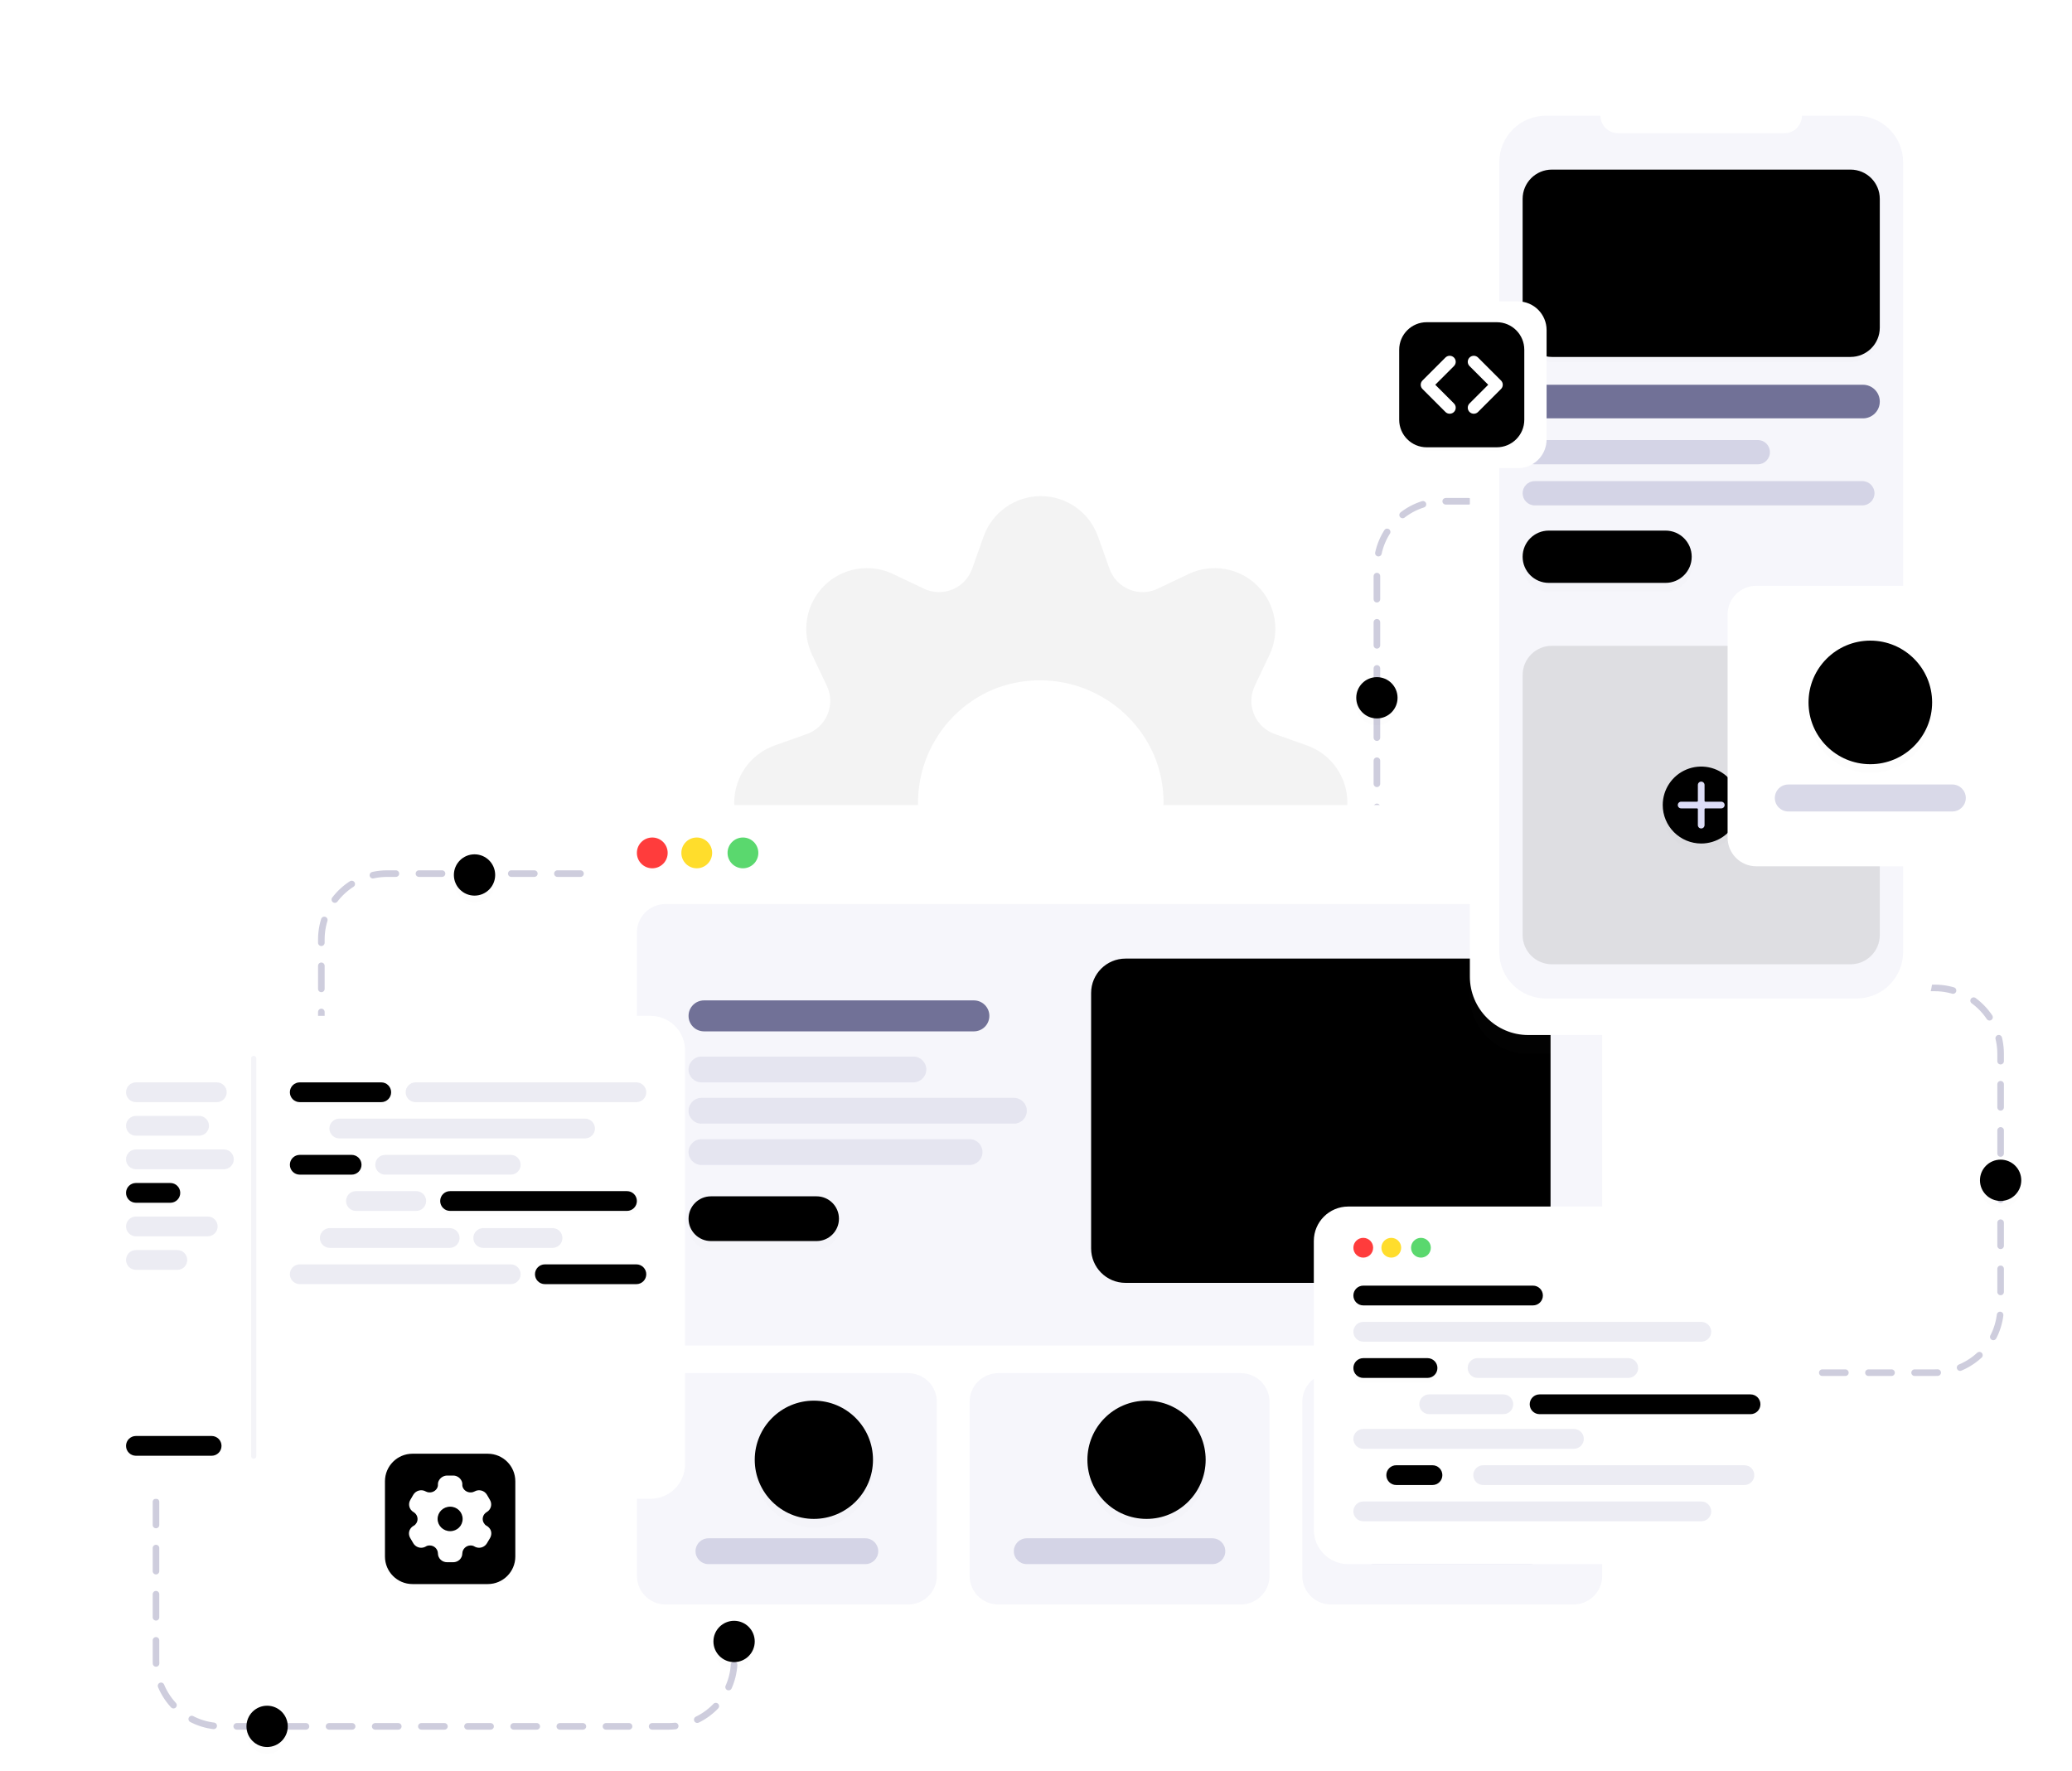<svg width="1204" height="1029" viewBox="0 0 1204 1029" fill="none" xmlns="http://www.w3.org/2000/svg">
<path d="M90.643 845.981V964.937C90.643 986.091 107.792 1003.24 128.946 1003.24H388.339C409.493 1003.24 426.643 986.091 426.643 964.937V928.931" stroke="#CECDDD" stroke-width="3.83" stroke-linecap="round" stroke-dasharray="13.41 13.41"/>
<g filter="url(#filter0_d)">
<path d="M155.217 1015.24C161.844 1015.24 167.217 1009.87 167.217 1003.24C167.217 996.613 161.844 991.24 155.217 991.24C148.589 991.24 143.217 996.613 143.217 1003.24C143.217 1009.87 148.589 1015.24 155.217 1015.24Z" fill="currentColor" fill-opacity="0.01"/>
</g>
<path d="M155.217 1015.24C161.844 1015.24 167.217 1009.87 167.217 1003.24C167.217 996.613 161.844 991.24 155.217 991.24C148.589 991.24 143.217 996.613 143.217 1003.24C143.217 1009.87 148.589 1015.24 155.217 1015.24Z" fill="currentColor"/>
<path d="M800.092 482.305V329.606C800.092 308.451 817.241 291.302 838.395 291.302H949.191" stroke="#CECDDD" stroke-width="3.83" stroke-linecap="round" stroke-dasharray="13.41 13.41"/>
<path d="M186.727 601.492V545.981C186.727 524.826 203.876 507.677 225.03 507.677H375.533" stroke="#CECDDD" stroke-width="3.83" stroke-linecap="round" stroke-dasharray="13.41 13.41"/>
<path opacity="0.05" d="M759.503 433.219L740.708 426.553C738.016 425.596 735.556 424.085 733.486 422.117C731.416 420.149 729.782 417.768 728.69 415.129C727.599 412.489 727.073 409.65 727.149 406.794C727.224 403.939 727.898 401.131 729.128 398.553L737.679 380.545C740.798 373.968 741.807 366.588 740.567 359.416C739.326 352.244 735.898 345.631 730.751 340.485C725.604 335.338 718.991 331.909 711.819 330.669C704.647 329.429 697.267 330.437 690.691 333.556L672.683 342.123C670.103 343.347 667.295 344.016 664.44 344.087C661.586 344.157 658.748 343.629 656.111 342.535C653.474 341.441 651.095 339.805 649.129 337.735C647.163 335.664 645.653 333.204 644.698 330.513L638.017 311.733C635.572 304.877 631.067 298.945 625.118 294.751C619.17 290.556 612.07 288.305 604.791 288.305C597.512 288.305 590.412 290.556 584.464 294.751C578.515 298.945 574.01 304.877 571.565 311.733L564.885 330.528C563.927 333.217 562.416 335.676 560.45 337.745C558.483 339.814 556.104 341.448 553.467 342.54C550.83 343.633 547.993 344.16 545.139 344.088C542.285 344.017 539.478 343.347 536.899 342.123L518.891 333.556C512.315 330.437 504.935 329.429 497.763 330.669C490.591 331.909 483.978 335.338 478.831 340.485C473.684 345.631 470.256 352.244 469.015 359.416C467.775 366.588 468.784 373.968 471.903 380.545L480.454 398.553C481.681 401.132 482.354 403.939 482.428 406.794C482.502 409.648 481.976 412.487 480.885 415.126C479.794 417.765 478.161 420.145 476.092 422.113C474.023 424.082 471.564 425.594 468.874 426.553L450.079 433.234C443.222 435.674 437.288 440.178 433.091 446.125C428.895 452.073 426.643 459.173 426.643 466.452C426.643 473.731 428.895 480.831 433.091 486.779C437.288 492.726 443.222 497.23 450.079 499.67L468.874 506.351C471.564 507.308 474.022 508.819 476.091 510.786C478.16 512.753 479.793 515.132 480.884 517.77C481.976 520.408 482.502 523.245 482.427 526.099C482.353 528.952 481.681 531.759 480.454 534.336L471.903 552.345C468.784 558.921 467.775 566.301 469.015 573.473C470.256 580.645 473.684 587.258 478.831 592.404C483.978 597.551 490.591 600.98 497.763 602.22C504.935 603.46 512.315 602.452 518.891 599.333L536.899 590.781C539.478 589.552 542.285 588.879 545.14 588.805C547.995 588.73 550.834 589.257 553.473 590.35C556.111 591.443 558.49 593.079 560.456 595.151C562.422 597.222 563.931 599.684 564.885 602.376L571.565 621.157C574.01 628.012 578.515 633.944 584.464 638.139C590.412 642.333 597.512 644.585 604.791 644.585C612.07 644.585 619.17 642.333 625.118 638.139C631.067 633.944 635.572 628.012 638.017 621.157L644.698 602.361C645.655 599.672 647.165 597.213 649.132 595.144C651.099 593.076 653.478 591.443 656.116 590.351C658.754 589.26 661.591 588.734 664.445 588.808C667.299 588.882 670.105 589.554 672.683 590.781L690.691 599.333C697.267 602.452 704.647 603.46 711.819 602.22C718.991 600.98 725.604 597.551 730.751 592.404C735.898 587.258 739.326 580.645 740.567 573.473C741.807 566.301 740.798 558.921 737.679 552.345L729.128 534.336C727.901 531.759 727.229 528.952 727.155 526.099C727.08 523.245 727.606 520.408 728.698 517.77C729.789 515.132 731.422 512.753 733.491 510.786C735.56 508.819 738.018 507.308 740.708 506.351L759.503 499.655C766.36 497.215 772.294 492.712 776.491 486.764C780.687 480.816 782.939 473.716 782.939 466.437C782.939 459.158 780.687 452.058 776.491 446.11C772.294 440.163 766.36 435.66 759.503 433.219ZM604.791 537.469C590.769 537.265 577.1 533.038 565.412 525.289C553.723 517.541 544.507 506.598 538.859 493.762C531.638 476.275 531.646 456.638 538.882 439.157C546.118 421.677 559.991 407.779 577.459 400.513C594.966 393.511 614.516 393.629 631.937 400.841C649.358 408.052 663.272 421.786 670.708 439.113C677.93 456.599 677.921 476.236 670.685 493.717C663.449 511.198 649.576 525.095 632.108 532.362C623.45 535.923 614.151 537.661 604.791 537.469Z" fill="currentColor"/>
<path d="M933.857 574.113H1124.21C1145.37 574.113 1162.52 591.262 1162.52 612.416V759.398C1162.52 780.553 1145.37 797.702 1124.21 797.702H986.322" stroke="#CECDDD" stroke-width="3.83" stroke-linecap="round" stroke-dasharray="13.41 13.41"/>
<g filter="url(#filter1_ddd)">
<path d="M935.924 467.81H365.152C354.113 467.81 345.164 476.759 345.164 487.798V933.914C345.164 944.953 354.113 953.902 365.152 953.902H935.924C946.963 953.902 955.912 944.953 955.912 933.914V487.798C955.912 476.759 946.963 467.81 935.924 467.81Z" fill="white" fill-opacity="0.01"/>
</g>
<path d="M935.924 467.81H365.152C354.113 467.81 345.164 476.759 345.164 487.798V933.914C345.164 944.953 354.113 953.902 365.152 953.902H935.924C946.963 953.902 955.912 944.953 955.912 933.914V487.798C955.912 476.759 946.963 467.81 935.924 467.81Z" fill="white"/>
<path d="M527.722 797.984H386.762C377.563 797.984 370.105 805.442 370.105 814.641V915.754C370.105 924.953 377.563 932.411 386.762 932.411H527.722C536.921 932.411 544.379 924.953 544.379 915.754V814.641C544.379 805.442 536.921 797.984 527.722 797.984Z" fill="#F6F6FB"/>
<path opacity="0.4" d="M502.827 893.953H411.658C407.516 893.953 404.158 897.311 404.158 901.453C404.158 905.595 407.516 908.953 411.658 908.953H502.827C506.969 908.953 510.327 905.595 510.327 901.453C510.327 897.311 506.969 893.953 502.827 893.953Z" fill="#A0A0C7"/>
<path d="M721.032 797.984H580.073C570.874 797.984 563.416 805.442 563.416 814.641V915.754C563.416 924.953 570.874 932.411 580.073 932.411H721.032C730.231 932.411 737.689 924.953 737.689 915.754V814.641C737.689 805.442 730.231 797.984 721.032 797.984Z" fill="#F6F6FB"/>
<path d="M914.343 797.984H773.383C764.184 797.984 756.727 805.442 756.727 814.641V915.754C756.727 924.953 764.184 932.411 773.383 932.411H914.343C923.542 932.411 931 924.953 931 915.754V814.641C931 805.442 923.542 797.984 914.343 797.984Z" fill="#F6F6FB"/>
<g filter="url(#filter2_d)">
<path d="M843.863 883.174C862.838 883.174 878.22 867.792 878.22 848.817C878.22 829.842 862.838 814.46 843.863 814.46C824.888 814.46 809.506 829.842 809.506 848.817C809.506 867.792 824.888 883.174 843.863 883.174Z" fill="currentColor" fill-opacity="0.01"/>
</g>
<path d="M843.863 883.174C862.838 883.174 878.22 867.792 878.22 848.817C878.22 829.842 862.838 814.46 843.863 814.46C824.888 814.46 809.506 829.842 809.506 848.817C809.506 867.792 824.888 883.174 843.863 883.174Z" fill="currentColor"/>
<path d="M914.341 525.352H386.735C377.536 525.352 370.078 532.81 370.078 542.009V765.245C370.078 774.444 377.536 781.902 386.735 781.902H914.341C923.541 781.902 930.998 774.444 930.998 765.245V542.009C930.998 532.81 923.541 525.352 914.341 525.352Z" fill="#F6F6FB"/>
<path opacity="0.8" d="M565.897 581.358H409.105C404.135 581.358 400.105 585.387 400.105 590.358C400.105 595.329 404.135 599.358 409.105 599.358H565.897C570.868 599.358 574.897 595.329 574.897 590.358C574.897 585.387 570.868 581.358 565.897 581.358Z" fill="#50507E"/>
<path opacity="0.2" d="M530.762 613.998H407.605C403.463 613.998 400.105 617.356 400.105 621.498C400.105 625.64 403.463 628.998 407.605 628.998H530.762C534.904 628.998 538.262 625.64 538.262 621.498C538.262 617.356 534.904 613.998 530.762 613.998Z" fill="#A0A0C7"/>
<path opacity="0.2" d="M589.171 637.998H407.605C403.463 637.998 400.105 641.356 400.105 645.498C400.105 649.64 403.463 652.998 407.605 652.998H589.171C593.313 652.998 596.671 649.64 596.671 645.498C596.671 641.356 593.313 637.998 589.171 637.998Z" fill="#A0A0C7"/>
<path opacity="0.2" d="M563.395 661.998H407.605C403.463 661.998 400.105 665.356 400.105 669.498C400.105 673.64 403.463 676.998 407.605 676.998H563.395C567.538 676.998 570.895 673.64 570.895 669.498C570.895 665.356 567.538 661.998 563.395 661.998Z" fill="#A0A0C7"/>
<g filter="url(#filter3_d)">
<path d="M474.501 695.217H413.105C405.926 695.217 400.105 701.037 400.105 708.217C400.105 715.397 405.926 721.217 413.105 721.217H474.501C481.681 721.217 487.501 715.397 487.501 708.217C487.501 701.037 481.681 695.217 474.501 695.217Z" fill="currentColor" fill-opacity="0.01"/>
</g>
<path d="M474.501 695.217H413.105C405.926 695.217 400.105 701.037 400.105 708.217C400.105 715.397 405.926 721.217 413.105 721.217H474.501C481.681 721.217 487.501 715.397 487.501 708.217C487.501 701.037 481.681 695.217 474.501 695.217Z" fill="currentColor"/>
<path d="M880.999 557.062H654.029C642.984 557.062 634.029 566.016 634.029 577.062V725.513C634.029 736.559 642.984 745.513 654.029 745.513H880.999C892.045 745.513 900.999 736.559 900.999 725.513V577.062C900.999 566.016 892.045 557.062 880.999 557.062Z" fill="currentColor"/>
<g filter="url(#filter4_d)">
<path d="M379.027 504.59C383.968 504.59 387.973 500.585 387.973 495.644C387.973 490.703 383.968 486.698 379.027 486.698C374.086 486.698 370.08 490.703 370.08 495.644C370.08 500.585 374.086 504.59 379.027 504.59Z" fill="#FF3C3C" fill-opacity="0.01"/>
</g>
<path d="M379.027 504.59C383.968 504.59 387.973 500.585 387.973 495.644C387.973 490.703 383.968 486.698 379.027 486.698C374.086 486.698 370.08 490.703 370.08 495.644C370.08 500.585 374.086 504.59 379.027 504.59Z" fill="#FF3C3C"/>
<g filter="url(#filter5_d)">
<path d="M404.87 504.59C409.811 504.59 413.817 500.585 413.817 495.644C413.817 490.703 409.811 486.698 404.87 486.698C399.929 486.698 395.924 490.703 395.924 495.644C395.924 500.585 399.929 504.59 404.87 504.59Z" fill="#FFDD2C" fill-opacity="0.01"/>
</g>
<path d="M404.87 504.59C409.811 504.59 413.817 500.585 413.817 495.644C413.817 490.703 409.811 486.698 404.87 486.698C399.929 486.698 395.924 490.703 395.924 495.644C395.924 500.585 399.929 504.59 404.87 504.59Z" fill="#FFDD2C"/>
<g filter="url(#filter6_d)">
<path d="M431.71 504.59C436.651 504.59 440.657 500.585 440.657 495.644C440.657 490.703 436.651 486.698 431.71 486.698C426.769 486.698 422.764 490.703 422.764 495.644C422.764 500.585 426.769 504.59 431.71 504.59Z" fill="#5AD86E" fill-opacity="0.01"/>
</g>
<path d="M431.71 504.59C436.651 504.59 440.657 500.585 440.657 495.644C440.657 490.703 436.651 486.698 431.71 486.698C426.769 486.698 422.764 490.703 422.764 495.644C422.764 500.585 426.769 504.59 431.71 504.59Z" fill="#5AD86E"/>
<path opacity="0.4" d="M704.493 893.953H596.611C592.469 893.953 589.111 897.311 589.111 901.453C589.111 905.595 592.469 908.953 596.611 908.953H704.493C708.635 908.953 711.993 905.595 711.993 901.453C711.993 897.311 708.635 893.953 704.493 893.953Z" fill="#A0A0C7"/>
<path opacity="0.4" d="M889.446 893.953H798.277C794.135 893.953 790.777 897.311 790.777 901.453C790.777 905.595 794.135 908.953 798.277 908.953H889.446C893.588 908.953 896.946 905.595 896.946 901.453C896.946 897.311 893.588 893.953 889.446 893.953Z" fill="#A0A0C7"/>
<g filter="url(#filter7_dd)">
<path d="M1032.63 701.155H783.438C772.392 701.155 763.438 710.109 763.438 721.155V888.952C763.438 899.998 772.392 908.952 783.438 908.952H1032.63C1043.68 908.952 1052.63 899.998 1052.63 888.952V721.155C1052.63 710.109 1043.68 701.155 1032.63 701.155Z" fill="white" fill-opacity="0.01"/>
</g>
<path d="M1032.63 701.155H783.438C772.392 701.155 763.438 710.109 763.438 721.155V888.952C763.438 899.998 772.392 908.952 783.438 908.952H1032.63C1043.68 908.952 1052.63 899.998 1052.63 888.952V721.155C1052.63 710.109 1043.68 701.155 1032.63 701.155Z" fill="white"/>
<g filter="url(#filter8_d)">
<path d="M792.165 730.841C795.339 730.841 797.911 728.268 797.911 725.095C797.911 721.922 795.339 719.349 792.165 719.349C788.992 719.349 786.42 721.922 786.42 725.095C786.42 728.268 788.992 730.841 792.165 730.841Z" fill="#FF3C3C" fill-opacity="0.01"/>
</g>
<path d="M792.165 730.841C795.339 730.841 797.911 728.268 797.911 725.095C797.911 721.922 795.339 719.349 792.165 719.349C788.992 719.349 786.42 721.922 786.42 725.095C786.42 728.268 788.992 730.841 792.165 730.841Z" fill="#FF3C3C"/>
<g filter="url(#filter9_d)">
<path d="M808.445 730.841C811.618 730.841 814.19 728.268 814.19 725.095C814.19 721.922 811.618 719.349 808.445 719.349C805.272 719.349 802.699 721.922 802.699 725.095C802.699 728.268 805.272 730.841 808.445 730.841Z" fill="#FFDD2C" fill-opacity="0.01"/>
</g>
<path d="M808.445 730.841C811.618 730.841 814.19 728.268 814.19 725.095C814.19 721.922 811.618 719.349 808.445 719.349C805.272 719.349 802.699 721.922 802.699 725.095C802.699 728.268 805.272 730.841 808.445 730.841Z" fill="#FFDD2C"/>
<g filter="url(#filter10_d)">
<path d="M825.681 730.841C828.854 730.841 831.427 728.268 831.427 725.095C831.427 721.922 828.854 719.349 825.681 719.349C822.508 719.349 819.936 721.922 819.936 725.095C819.936 728.268 822.508 730.841 825.681 730.841Z" fill="#5AD86E" fill-opacity="0.01"/>
</g>
<path d="M825.681 730.841C828.854 730.841 831.427 728.268 831.427 725.095C831.427 721.922 828.854 719.349 825.681 719.349C822.508 719.349 819.936 721.922 819.936 725.095C819.936 728.268 822.508 730.841 825.681 730.841Z" fill="#5AD86E"/>
<g filter="url(#filter11_d)">
<path d="M890.797 747.12H792.165C788.992 747.12 786.42 749.692 786.42 752.866C786.42 756.039 788.992 758.611 792.165 758.611H890.797C893.971 758.611 896.543 756.039 896.543 752.866C896.543 749.692 893.971 747.12 890.797 747.12Z" fill="currentColor" fill-opacity="0.01"/>
</g>
<path d="M890.797 747.12H792.165C788.992 747.12 786.42 749.692 786.42 752.866C786.42 756.039 788.992 758.611 792.165 758.611H890.797C893.971 758.611 896.543 756.039 896.543 752.866C896.543 749.692 893.971 747.12 890.797 747.12Z" fill="currentColor"/>
<path opacity="0.2" d="M988.608 768.187H792.165C788.992 768.187 786.42 770.759 786.42 773.933C786.42 777.106 788.992 779.678 792.165 779.678H988.608C991.782 779.678 994.354 777.106 994.354 773.933C994.354 770.759 991.782 768.187 988.608 768.187Z" fill="#A0A0C7"/>
<path opacity="0.2" d="M988.608 872.564H792.165C788.992 872.564 786.42 875.136 786.42 878.31C786.42 881.483 788.992 884.055 792.165 884.055H988.608C991.782 884.055 994.354 881.483 994.354 878.31C994.354 875.136 991.782 872.564 988.608 872.564Z" fill="#A0A0C7"/>
<path opacity="0.2" d="M914.579 830.43H792.165C788.992 830.43 786.42 833.002 786.42 836.176C786.42 839.349 788.992 841.921 792.165 841.921H914.579C917.753 841.921 920.325 839.349 920.325 836.176C920.325 833.002 917.753 830.43 914.579 830.43Z" fill="#A0A0C7"/>
<g filter="url(#filter12_d)">
<path d="M832.383 851.497H811.316C808.143 851.497 805.57 854.069 805.57 857.243C805.57 860.416 808.143 862.988 811.316 862.988H832.383C835.556 862.988 838.128 860.416 838.128 857.243C838.128 854.069 835.556 851.497 832.383 851.497Z" fill="currentColor" fill-opacity="0.01"/>
</g>
<path d="M832.383 851.497H811.316C808.143 851.497 805.57 854.069 805.57 857.243C805.57 860.416 808.143 862.988 811.316 862.988H832.383C835.556 862.988 838.128 860.416 838.128 857.243C838.128 854.069 835.556 851.497 832.383 851.497Z" fill="currentColor"/>
<path opacity="0.2" d="M1013.65 851.497H861.839C858.666 851.497 856.094 854.069 856.094 857.243C856.094 860.416 858.666 862.988 861.839 862.988H1013.65C1016.82 862.988 1019.39 860.416 1019.39 857.243C1019.39 854.069 1016.82 851.497 1013.65 851.497Z" fill="#A0A0C7"/>
<g filter="url(#filter13_d)">
<path d="M829.512 789.254H792.165C788.992 789.254 786.42 791.826 786.42 795C786.42 798.173 788.992 800.745 792.165 800.745H829.512C832.685 800.745 835.257 798.173 835.257 795C835.257 791.826 832.685 789.254 829.512 789.254Z" fill="currentColor" fill-opacity="0.01"/>
</g>
<path d="M829.512 789.254H792.165C788.992 789.254 786.42 791.826 786.42 795C786.42 798.173 788.992 800.745 792.165 800.745H829.512C832.685 800.745 835.257 798.173 835.257 795C835.257 791.826 832.685 789.254 829.512 789.254Z" fill="currentColor"/>
<path opacity="0.2" d="M946.15 789.254H858.574C855.4 789.254 852.828 791.826 852.828 795C852.828 798.173 855.4 800.745 858.574 800.745H946.15C949.324 800.745 951.896 798.173 951.896 795C951.896 791.826 949.324 789.254 946.15 789.254Z" fill="#A0A0C7"/>
<path opacity="0.2" d="M873.562 810.321H830.47C827.297 810.321 824.725 812.893 824.725 816.067C824.725 819.24 827.297 821.812 830.47 821.812H873.562C876.735 821.812 879.307 819.24 879.307 816.067C879.307 812.893 876.735 810.321 873.562 810.321Z" fill="#A0A0C7"/>
<g filter="url(#filter14_d)">
<path d="M1017.2 810.321H894.628C891.455 810.321 888.883 812.893 888.883 816.067C888.883 819.24 891.455 821.812 894.628 821.812H1017.2C1020.37 821.812 1022.95 819.24 1022.95 816.067C1022.95 812.893 1020.37 810.321 1017.2 810.321Z" fill="currentColor" fill-opacity="0.01"/>
</g>
<path d="M1017.2 810.321H894.628C891.455 810.321 888.883 812.893 888.883 816.067C888.883 819.24 891.455 821.812 894.628 821.812H1017.2C1020.37 821.812 1022.95 819.24 1022.95 816.067C1022.95 812.893 1020.37 810.321 1017.2 810.321Z" fill="currentColor"/>
<g filter="url(#filter15_d)">
<path d="M472.922 882.675C491.897 882.675 507.279 867.293 507.279 848.318C507.279 829.343 491.897 813.961 472.922 813.961C453.947 813.961 438.564 829.343 438.564 848.318C438.564 867.293 453.947 882.675 472.922 882.675Z" fill="currentColor" fill-opacity="0.01"/>
</g>
<path d="M472.922 882.675C491.897 882.675 507.279 867.293 507.279 848.318C507.279 829.343 491.897 813.961 472.922 813.961C453.947 813.961 438.564 829.343 438.564 848.318C438.564 867.293 453.947 882.675 472.922 882.675Z" fill="currentColor"/>
<g filter="url(#filter16_d)">
<path d="M666.23 882.675C685.205 882.675 700.587 867.293 700.587 848.318C700.587 829.343 685.205 813.961 666.23 813.961C647.255 813.961 631.873 829.343 631.873 848.318C631.873 867.293 647.255 882.675 666.23 882.675Z" fill="currentColor" fill-opacity="0.01"/>
</g>
<path d="M666.23 882.675C685.205 882.675 700.587 867.293 700.587 848.318C700.587 829.343 685.205 813.961 666.23 813.961C647.255 813.961 631.873 829.343 631.873 848.318C631.873 867.293 647.255 882.675 666.23 882.675Z" fill="currentColor"/>
<g filter="url(#filter17_ddd)">
<path d="M1088.98 46H888.099C869.327 46 854.109 61.218 854.109 79.99V567.502C854.109 586.274 869.327 601.492 888.099 601.492H1088.98C1107.75 601.492 1122.97 586.274 1122.97 567.502V79.99C1122.97 61.218 1107.75 46 1088.98 46Z" fill="white" fill-opacity="0.01"/>
</g>
<path d="M1088.98 46H888.099C869.327 46 854.109 61.218 854.109 79.99V567.502C854.109 586.274 869.327 601.492 888.099 601.492H1088.98C1107.75 601.492 1122.97 586.274 1122.97 567.502V79.99C1122.97 61.218 1107.75 46 1088.98 46Z" fill="white"/>
<path d="M1078.86 67.249H898.213C883.301 67.249 871.213 79.337 871.213 94.249V553.244C871.213 568.156 883.301 580.244 898.213 580.244H1078.86C1093.78 580.244 1105.86 568.156 1105.86 553.244V94.249C1105.86 79.337 1093.78 67.249 1078.86 67.249Z" fill="#F6F6FB"/>
<path opacity="0.1" d="M1075.31 375.292H901.768C892.379 375.292 884.768 382.903 884.768 392.292V543.369C884.768 552.758 892.379 560.369 901.768 560.369H1075.31C1084.7 560.369 1092.31 552.758 1092.31 543.369V392.292C1092.31 382.903 1084.7 375.292 1075.31 375.292Z" fill="currentColor"/>
<g filter="url(#filter18_d)">
<path d="M988.245 486.51C998.562 486.51 1006.93 478.147 1006.93 467.83C1006.93 457.513 998.562 449.15 988.245 449.15C977.928 449.15 969.564 457.513 969.564 467.83C969.564 478.147 977.928 486.51 988.245 486.51Z" fill="#DDDDF7" fill-opacity="0.01"/>
<path d="M988.539 490.19C992.961 490.19 997.284 488.879 1000.96 486.422C1004.64 483.965 1007.5 480.473 1009.2 476.388C1010.89 472.302 1011.33 467.806 1010.47 463.469C1009.61 459.132 1007.48 455.148 1004.35 452.021C1001.22 448.894 997.238 446.764 992.901 445.901C988.564 445.039 984.068 445.481 979.983 447.174C975.897 448.866 972.405 451.732 969.948 455.409C967.491 459.086 966.18 463.409 966.18 467.831C966.186 473.759 968.544 479.442 972.736 483.634C976.928 487.826 982.611 490.184 988.539 490.19ZM976.873 465.887H986.109C986.238 465.887 986.361 465.836 986.452 465.744C986.544 465.653 986.595 465.53 986.595 465.401V456.165C986.595 455.65 986.8 455.155 987.164 454.79C987.529 454.426 988.023 454.221 988.539 454.221C989.055 454.221 989.549 454.426 989.914 454.79C990.279 455.155 990.483 455.65 990.483 456.165V465.401C990.483 465.53 990.535 465.653 990.626 465.744C990.717 465.836 990.841 465.887 990.969 465.887H1000.2C1000.72 465.887 1001.21 466.092 1001.58 466.456C1001.94 466.821 1002.15 467.315 1002.15 467.831C1002.15 468.347 1001.94 468.841 1001.58 469.206C1001.21 469.571 1000.72 469.775 1000.2 469.775H990.969C990.841 469.775 990.717 469.827 990.626 469.918C990.535 470.009 990.483 470.133 990.483 470.261V479.497C990.483 480.012 990.279 480.507 989.914 480.872C989.549 481.236 989.055 481.441 988.539 481.441C988.023 481.441 987.529 481.236 987.164 480.872C986.8 480.507 986.595 480.012 986.595 479.497V470.261C986.595 470.133 986.544 470.009 986.452 469.918C986.361 469.827 986.238 469.775 986.109 469.775H976.873C976.358 469.775 975.863 469.571 975.498 469.206C975.134 468.841 974.929 468.347 974.929 467.831C974.929 467.315 975.134 466.821 975.498 466.456C975.863 466.092 976.358 465.887 976.873 465.887Z" fill="currentColor" fill-opacity="0.01"/>
</g>
<path d="M988.245 486.51C998.562 486.51 1006.93 478.147 1006.93 467.83C1006.93 457.513 998.562 449.15 988.245 449.15C977.928 449.15 969.564 457.513 969.564 467.83C969.564 478.147 977.928 486.51 988.245 486.51Z" fill="#DDDDF7"/>
<path d="M988.539 490.19C992.961 490.19 997.284 488.879 1000.96 486.422C1004.64 483.965 1007.5 480.473 1009.2 476.388C1010.89 472.302 1011.33 467.806 1010.47 463.469C1009.61 459.132 1007.48 455.148 1004.35 452.021C1001.22 448.894 997.238 446.764 992.901 445.901C988.564 445.039 984.068 445.481 979.983 447.174C975.897 448.866 972.405 451.732 969.948 455.409C967.491 459.086 966.18 463.409 966.18 467.831C966.186 473.759 968.544 479.442 972.736 483.634C976.928 487.826 982.611 490.184 988.539 490.19ZM976.873 465.887H986.109C986.238 465.887 986.361 465.836 986.452 465.744C986.544 465.653 986.595 465.53 986.595 465.401V456.165C986.595 455.65 986.8 455.155 987.164 454.79C987.529 454.426 988.023 454.221 988.539 454.221C989.055 454.221 989.549 454.426 989.914 454.79C990.279 455.155 990.483 455.65 990.483 456.165V465.401C990.483 465.53 990.535 465.653 990.626 465.744C990.717 465.836 990.841 465.887 990.969 465.887H1000.2C1000.72 465.887 1001.21 466.092 1001.58 466.456C1001.94 466.821 1002.15 467.315 1002.15 467.831C1002.15 468.347 1001.94 468.841 1001.58 469.206C1001.21 469.571 1000.72 469.775 1000.2 469.775H990.969C990.841 469.775 990.717 469.827 990.626 469.918C990.535 470.009 990.483 470.133 990.483 470.261V479.497C990.483 480.012 990.279 480.507 989.914 480.872C989.549 481.236 989.055 481.441 988.539 481.441C988.023 481.441 987.529 481.236 987.164 480.872C986.8 480.507 986.595 480.012 986.595 479.497V470.261C986.595 470.133 986.544 470.009 986.452 469.918C986.361 469.827 986.238 469.775 986.109 469.775H976.873C976.358 469.775 975.863 469.571 975.498 469.206C975.134 468.841 974.929 468.347 974.929 467.831C974.929 467.315 975.134 466.821 975.498 466.456C975.863 466.092 976.358 465.887 976.873 465.887Z" fill="currentColor"/>
<g filter="url(#filter19_d)">
<path d="M967.828 308.344H899.96C891.569 308.344 884.768 315.146 884.768 323.536C884.768 331.927 891.569 338.728 899.96 338.728H967.828C976.219 338.728 983.021 331.927 983.021 323.536C983.021 315.146 976.219 308.344 967.828 308.344Z" fill="currentColor" fill-opacity="0.01"/>
</g>
<path d="M967.828 308.344H899.96C891.569 308.344 884.768 315.146 884.768 323.536C884.768 331.927 891.569 338.728 899.96 338.728H967.828C976.219 338.728 983.021 331.927 983.021 323.536C983.021 315.146 976.219 308.344 967.828 308.344Z" fill="currentColor"/>
<path opacity="0.8" d="M1082.54 223.59H894.534C889.14 223.59 884.768 227.963 884.768 233.356C884.768 238.75 889.14 243.123 894.534 243.123H1082.54C1087.94 243.123 1092.31 238.75 1092.31 233.356C1092.31 227.963 1087.94 223.59 1082.54 223.59Z" fill="#50507E"/>
<path opacity="0.4" d="M1021.42 255.715H891.821C887.926 255.715 884.768 258.873 884.768 262.769V262.769C884.768 266.664 887.926 269.822 891.821 269.822H1021.42C1025.31 269.822 1028.47 266.664 1028.47 262.769C1028.47 258.873 1025.31 255.715 1021.42 255.715Z" fill="#A0A0C7"/>
<path opacity="0.4" d="M1082.17 279.588H891.821C887.926 279.588 884.768 282.746 884.768 286.642V286.642C884.768 290.537 887.926 293.695 891.821 293.695H1082.17C1086.07 293.695 1089.23 290.537 1089.23 286.642C1089.23 282.746 1086.07 279.588 1082.17 279.588Z" fill="#A0A0C7"/>
<path d="M1036.9 57.086H940.182C934.569 57.086 930.02 61.636 930.02 67.249C930.02 72.861 934.569 77.411 940.182 77.411H1036.9C1042.51 77.411 1047.06 72.861 1047.06 67.249C1047.06 61.636 1042.51 57.086 1036.9 57.086Z" fill="white"/>
<g filter="url(#filter20_d)">
<path d="M1075.31 98.559H901.768C892.379 98.559 884.768 106.17 884.768 115.559V190.426C884.768 199.814 892.379 207.426 901.768 207.426H1075.31C1084.7 207.426 1092.31 199.814 1092.31 190.426V115.559C1092.31 106.17 1084.7 98.559 1075.31 98.559Z" fill="currentColor" fill-opacity="0.01"/>
</g>
<path d="M1075.31 98.559H901.768C892.379 98.559 884.768 106.17 884.768 115.559V190.426C884.768 199.814 892.379 207.426 901.768 207.426H1075.31C1084.7 207.426 1092.31 199.814 1092.31 190.426V115.559C1092.31 106.17 1084.7 98.559 1075.31 98.559Z" fill="currentColor"/>
<g filter="url(#filter21_d)">
<path d="M275.74 520.472C282.368 520.472 287.74 515.099 287.74 508.472C287.74 501.845 282.368 496.472 275.74 496.472C269.113 496.472 263.74 501.845 263.74 508.472C263.74 515.099 269.113 520.472 275.74 520.472Z" fill="currentColor" fill-opacity="0.01"/>
</g>
<path d="M275.74 520.472C282.368 520.472 287.74 515.099 287.74 508.472C287.74 501.845 282.368 496.472 275.74 496.472C269.113 496.472 263.74 501.845 263.74 508.472C263.74 515.099 269.113 520.472 275.74 520.472Z" fill="currentColor"/>
<g filter="url(#filter22_d)">
<path d="M800.092 417.502C806.719 417.502 812.092 412.129 812.092 405.502C812.092 398.875 806.719 393.502 800.092 393.502C793.464 393.502 788.092 398.875 788.092 405.502C788.092 412.129 793.464 417.502 800.092 417.502Z" fill="currentColor" fill-opacity="0.01"/>
</g>
<path d="M800.092 417.502C806.719 417.502 812.092 412.129 812.092 405.502C812.092 398.875 806.719 393.502 800.092 393.502C793.464 393.502 788.092 398.875 788.092 405.502C788.092 412.129 793.464 417.502 800.092 417.502Z" fill="currentColor"/>
<g filter="url(#filter23_dd)">
<path d="M1153.08 340.426H1020.53C1011.33 340.426 1003.87 347.884 1003.87 357.083V486.769C1003.87 495.968 1011.33 503.426 1020.53 503.426H1153.08C1162.28 503.426 1169.74 495.968 1169.74 486.769V357.083C1169.74 347.884 1162.28 340.426 1153.08 340.426Z" fill="white" fill-opacity="0.01"/>
</g>
<path d="M1153.08 340.426H1020.53C1011.33 340.426 1003.87 347.884 1003.87 357.083V486.769C1003.87 495.968 1011.33 503.426 1020.53 503.426H1153.08C1162.28 503.426 1169.74 495.968 1169.74 486.769V357.083C1169.74 347.884 1162.28 340.426 1153.08 340.426Z" fill="white"/>
<path opacity="0.4" d="M1134.45 455.892H1039.16C1034.83 455.892 1031.32 459.402 1031.32 463.731C1031.32 468.061 1034.83 471.571 1039.16 471.571H1134.45C1138.78 471.571 1142.29 468.061 1142.29 463.731C1142.29 459.402 1138.78 455.892 1134.45 455.892Z" fill="#A0A0C7"/>
<g filter="url(#filter24_d)">
<path d="M1086.81 444.104C1106.64 444.104 1122.72 428.026 1122.72 408.192C1122.72 388.358 1106.64 372.28 1086.81 372.28C1066.98 372.28 1050.9 388.358 1050.9 408.192C1050.9 428.026 1066.98 444.104 1086.81 444.104Z" fill="currentColor" fill-opacity="0.01"/>
</g>
<path d="M1086.81 444.104C1106.64 444.104 1122.72 428.026 1122.72 408.192C1122.72 388.358 1106.64 372.28 1086.81 372.28C1066.98 372.28 1050.9 388.358 1050.9 408.192C1050.9 428.026 1066.98 444.104 1086.81 444.104Z" fill="currentColor"/>
<g filter="url(#filter25_dd)">
<path d="M378.057 590.358H78C66.954 590.358 58 599.312 58 610.358V850.957C58 862.003 66.954 870.957 78 870.957H378.057C389.103 870.957 398.057 862.003 398.057 850.957V610.358C398.057 599.312 389.103 590.358 378.057 590.358Z" fill="white" fill-opacity="0.01"/>
</g>
<path d="M378.057 590.358H78C66.954 590.358 58 599.312 58 610.358V850.957C58 862.003 66.954 870.957 78 870.957H378.057C389.103 870.957 398.057 862.003 398.057 850.957V610.358C398.057 599.312 389.103 590.358 378.057 590.358Z" fill="white"/>
<g filter="url(#filter26_d)">
<path d="M221.537 628.998H174.181C171.008 628.998 168.436 631.57 168.436 634.744C168.436 637.917 171.008 640.489 174.181 640.489H221.537C224.71 640.489 227.282 637.917 227.282 634.744C227.282 631.57 224.71 628.998 221.537 628.998Z" fill="currentColor" fill-opacity="0.01"/>
</g>
<path d="M221.537 628.998H174.181C171.008 628.998 168.436 631.57 168.436 634.744C168.436 637.917 171.008 640.489 174.181 640.489H221.537C224.71 640.489 227.282 637.917 227.282 634.744C227.282 631.57 224.71 628.998 221.537 628.998Z" fill="currentColor"/>
<path opacity="0.2" d="M339.958 650.065H197.162C193.988 650.065 191.416 652.637 191.416 655.811C191.416 658.984 193.988 661.556 197.162 661.556H339.958C343.132 661.556 345.704 658.984 345.704 655.811C345.704 652.637 343.132 650.065 339.958 650.065Z" fill="#A0A0C7"/>
<g filter="url(#filter27_d)">
<path d="M204.325 671.132H174.181C171.008 671.132 168.436 673.704 168.436 676.878C168.436 680.051 171.008 682.623 174.181 682.623H204.325C207.498 682.623 210.07 680.051 210.07 676.878C210.07 673.704 207.498 671.132 204.325 671.132Z" fill="currentColor" fill-opacity="0.01"/>
</g>
<path d="M204.325 671.132H174.181C171.008 671.132 168.436 673.704 168.436 676.878C168.436 680.051 171.008 682.623 174.181 682.623H204.325C207.498 682.623 210.07 680.051 210.07 676.878C210.07 673.704 207.498 671.132 204.325 671.132Z" fill="currentColor"/>
<path opacity="0.2" d="M296.781 671.132H223.814C220.641 671.132 218.068 673.704 218.068 676.878C218.068 680.051 220.641 682.623 223.814 682.623H296.781C299.954 682.623 302.526 680.051 302.526 676.878C302.526 673.704 299.954 671.132 296.781 671.132Z" fill="#A0A0C7"/>
<path opacity="0.2" d="M369.787 628.998H241.472C238.299 628.998 235.727 631.57 235.727 634.744C235.727 637.917 238.299 640.489 241.472 640.489H369.787C372.96 640.489 375.533 637.917 375.533 634.744C375.533 631.57 372.96 628.998 369.787 628.998Z" fill="#A0A0C7"/>
<path opacity="0.2" d="M125.993 628.998H78.982C75.809 628.998 73.236 631.57 73.236 634.744C73.236 637.917 75.809 640.489 78.982 640.489H125.993C129.166 640.489 131.739 637.917 131.739 634.744C131.739 631.57 129.166 628.998 125.993 628.998Z" fill="#A0A0C7"/>
<path opacity="0.2" d="M120.719 706.962H78.982C75.809 706.962 73.236 709.534 73.236 712.708C73.236 715.881 75.809 718.453 78.982 718.453H120.719C123.892 718.453 126.465 715.881 126.465 712.708C126.465 709.534 123.892 706.962 120.719 706.962Z" fill="#A0A0C7"/>
<path opacity="0.2" d="M115.687 648.489H78.982C75.809 648.489 73.236 651.061 73.236 654.235C73.236 657.408 75.809 659.98 78.982 659.98H115.687C118.86 659.98 121.432 657.408 121.432 654.235C121.432 651.061 118.86 648.489 115.687 648.489Z" fill="#A0A0C7"/>
<path opacity="0.2" d="M103.065 726.454H78.982C75.809 726.454 73.236 729.026 73.236 732.2C73.236 735.373 75.809 737.945 78.982 737.945H103.065C106.238 737.945 108.811 735.373 108.811 732.2C108.811 729.026 106.238 726.454 103.065 726.454Z" fill="#A0A0C7"/>
<path opacity="0.2" d="M130.096 667.98H78.982C75.809 667.98 73.236 670.552 73.236 673.726C73.236 676.899 75.809 679.471 78.982 679.471H130.096C133.269 679.471 135.842 676.899 135.842 673.726C135.842 670.552 133.269 667.98 130.096 667.98Z" fill="#A0A0C7"/>
<g filter="url(#filter28_d)">
<path d="M98.993 687.471H78.982C75.809 687.471 73.236 690.043 73.236 693.217C73.236 696.39 75.809 698.962 78.982 698.962H98.993C102.166 698.962 104.739 696.39 104.739 693.217C104.739 690.043 102.166 687.471 98.993 687.471Z" fill="currentColor" fill-opacity="0.01"/>
</g>
<path d="M98.993 687.471H78.982C75.809 687.471 73.236 690.043 73.236 693.217C73.236 696.39 75.809 698.962 78.982 698.962H98.993C102.166 698.962 104.739 696.39 104.739 693.217C104.739 690.043 102.166 687.471 98.993 687.471Z" fill="currentColor"/>
<g filter="url(#filter29_d)">
<path d="M122.973 834.49H78.982C75.809 834.49 73.236 837.062 73.236 840.236C73.236 843.409 75.809 845.981 78.982 845.981H122.973C126.146 845.981 128.718 843.409 128.718 840.236C128.718 837.062 126.146 834.49 122.973 834.49Z" fill="currentColor" fill-opacity="0.01"/>
</g>
<path d="M122.973 834.49H78.982C75.809 834.49 73.236 837.062 73.236 840.236C73.236 843.409 75.809 845.981 78.982 845.981H122.973C126.146 845.981 128.718 843.409 128.718 840.236C128.718 837.062 126.146 834.49 122.973 834.49Z" fill="currentColor"/>
<path opacity="0.2" d="M261.307 713.69H191.63C188.457 713.69 185.885 716.262 185.885 719.436C185.885 722.609 188.457 725.181 191.63 725.181H261.307C264.48 725.181 267.053 722.609 267.053 719.436C267.053 716.262 264.48 713.69 261.307 713.69Z" fill="#A0A0C7"/>
<path opacity="0.2" d="M296.783 734.757H174.181C171.008 734.757 168.436 737.329 168.436 740.503C168.436 743.676 171.008 746.248 174.181 746.248H296.783C299.956 746.248 302.529 743.676 302.529 740.503C302.529 737.329 299.956 734.757 296.783 734.757Z" fill="#A0A0C7"/>
<g filter="url(#filter30_d)">
<path d="M369.788 734.757H316.615C313.442 734.757 310.869 737.329 310.869 740.503C310.869 743.676 313.442 746.248 316.615 746.248H369.788C372.961 746.248 375.533 743.676 375.533 740.503C375.533 737.329 372.961 734.757 369.788 734.757Z" fill="currentColor" fill-opacity="0.01"/>
</g>
<path d="M369.788 734.757H316.615C313.442 734.757 310.869 737.329 310.869 740.503C310.869 743.676 313.442 746.248 316.615 746.248H369.788C372.961 746.248 375.533 743.676 375.533 740.503C375.533 737.329 372.961 734.757 369.788 734.757Z" fill="currentColor"/>
<path opacity="0.2" d="M321.068 713.69H280.798C277.625 713.69 275.053 716.262 275.053 719.436C275.053 722.609 277.625 725.181 280.798 725.181H321.068C324.241 725.181 326.813 722.609 326.813 719.436C326.813 716.262 324.241 713.69 321.068 713.69Z" fill="#A0A0C7"/>
<path opacity="0.2" d="M241.877 692.199H206.835C203.662 692.199 201.09 694.771 201.09 697.945C201.09 701.118 203.662 703.69 206.835 703.69H241.877C245.051 703.69 247.623 701.118 247.623 697.945C247.623 694.771 245.051 692.199 241.877 692.199Z" fill="#A0A0C7"/>
<g filter="url(#filter31_d)">
<path d="M364.334 692.199H261.533C258.359 692.199 255.787 694.771 255.787 697.945C255.787 701.118 258.359 703.69 261.533 703.69H364.334C367.507 703.69 370.079 701.118 370.079 697.945C370.079 694.771 367.507 692.199 364.334 692.199Z" fill="currentColor" fill-opacity="0.01"/>
</g>
<path d="M364.334 692.199H261.533C258.359 692.199 255.787 694.771 255.787 697.945C255.787 701.118 258.359 703.69 261.533 703.69H364.334C367.507 703.69 370.079 701.118 370.079 697.945C370.079 694.771 367.507 692.199 364.334 692.199Z" fill="currentColor"/>
<g filter="url(#filter32_d)">
<path d="M1162.52 697.907C1169.15 697.907 1174.52 692.534 1174.52 685.907C1174.52 679.28 1169.15 673.907 1162.52 673.907C1155.89 673.907 1150.52 679.28 1150.52 685.907C1150.52 692.534 1155.89 697.907 1162.52 697.907Z" fill="currentColor" fill-opacity="0.01"/>
</g>
<path d="M1162.52 697.907C1169.15 697.907 1174.52 692.534 1174.52 685.907C1174.52 679.28 1169.15 673.907 1162.52 673.907C1155.89 673.907 1150.52 679.28 1150.52 685.907C1150.52 692.534 1155.89 697.907 1162.52 697.907Z" fill="currentColor"/>
<g filter="url(#filter33_dd)">
<path d="M882.036 175.142H816.749C807.549 175.142 800.092 182.6 800.092 191.799V255.382C800.092 264.581 807.549 272.039 816.749 272.039H882.036C891.236 272.039 898.693 264.581 898.693 255.382V191.799C898.693 182.6 891.236 175.142 882.036 175.142Z" fill="white" fill-opacity="0.01"/>
</g>
<path d="M882.036 175.142H816.749C807.549 175.142 800.092 182.6 800.092 191.799V255.382C800.092 264.581 807.549 272.039 816.749 272.039H882.036C891.236 272.039 898.693 264.581 898.693 255.382V191.799C898.693 182.6 891.236 175.142 882.036 175.142Z" fill="white"/>
<g filter="url(#filter34_d)">
<path d="M869.739 187.244H829.045C820.208 187.244 813.045 194.407 813.045 203.244V243.938C813.045 252.774 820.208 259.938 829.045 259.938H869.739C878.575 259.938 885.739 252.774 885.739 243.938V203.244C885.739 194.407 878.575 187.244 869.739 187.244Z" fill="currentColor" fill-opacity="0.01"/>
</g>
<path d="M869.739 187.244H829.045C820.208 187.244 813.045 194.407 813.045 203.244V243.938C813.045 252.774 820.208 259.938 829.045 259.938H869.739C878.575 259.938 885.739 252.774 885.739 243.938V203.244C885.739 194.407 878.575 187.244 869.739 187.244Z" fill="currentColor"/>
<path d="M856.391 210.254L869.727 223.59L856.391 236.927" stroke="white" stroke-width="7" stroke-linecap="round" stroke-linejoin="round"/>
<path d="M842.391 210.254L829.055 223.59L842.391 236.927" stroke="white" stroke-width="7" stroke-linecap="round" stroke-linejoin="round"/>
<g filter="url(#filter35_dd)">
<path d="M294.212 835.225H228.924C219.725 835.225 212.268 842.683 212.268 851.882V913.468C212.268 922.667 219.725 930.125 228.924 930.125H294.212C303.412 930.125 310.869 922.667 310.869 913.468V851.882C310.869 842.683 303.412 835.225 294.212 835.225Z" fill="white" fill-opacity="0.01"/>
</g>
<path d="M294.212 835.225H228.924C219.725 835.225 212.268 842.683 212.268 851.882V913.468C212.268 922.667 219.725 930.125 228.924 930.125H294.212C303.412 930.125 310.869 922.667 310.869 913.468V851.882C310.869 842.683 303.412 835.225 294.212 835.225Z" fill="white"/>
<g filter="url(#filter36_d)">
<path d="M283.439 844.802H239.693C230.857 844.802 223.693 851.965 223.693 860.802V904.548C223.693 913.385 230.857 920.548 239.693 920.548H283.439C292.276 920.548 299.439 913.385 299.439 904.548V860.802C299.439 851.965 292.276 844.802 283.439 844.802Z" fill="currentColor" fill-opacity="0.01"/>
</g>
<path d="M283.439 844.802H239.693C230.857 844.802 223.693 851.965 223.693 860.802V904.548C223.693 913.385 230.857 920.548 239.693 920.548H283.439C292.276 920.548 299.439 913.385 299.439 904.548V860.802C299.439 851.965 292.276 844.802 283.439 844.802Z" fill="currentColor"/>
<path d="M284.81 888.643C284.321 887.888 283.626 887.132 282.725 886.654C282.005 886.301 281.541 885.722 281.13 885.042C279.817 882.877 280.589 880.031 282.777 878.747C285.35 877.311 286.174 874.113 284.681 871.62L282.957 868.649C281.49 866.156 278.273 865.275 275.725 866.735C273.461 867.944 270.553 867.138 269.24 864.998C268.829 864.293 268.597 863.537 268.649 862.782C268.726 861.8 268.417 860.868 267.954 860.113C267.002 858.551 265.277 857.494 263.373 857.494H259.744C257.866 857.544 256.142 858.551 255.189 860.113C254.701 860.868 254.417 861.8 254.469 862.782C254.52 863.537 254.289 864.293 253.877 864.998C252.565 867.138 249.657 867.944 247.418 866.735C244.844 865.275 241.653 866.156 240.161 868.649L238.436 871.62C236.97 874.113 237.793 877.311 240.341 878.747C242.528 880.031 243.3 882.877 242.013 885.042C241.576 885.722 241.113 886.301 240.392 886.654C239.517 887.132 238.745 887.888 238.333 888.643C237.381 890.204 237.433 892.169 238.385 893.805L240.161 896.827C241.113 898.439 242.888 899.446 244.741 899.446C245.616 899.446 246.646 899.194 247.469 898.69C248.113 898.262 248.885 898.111 249.734 898.111C252.281 898.111 254.417 900.201 254.469 902.694C254.469 905.59 256.836 907.857 259.822 907.857H263.322C266.281 907.857 268.649 905.59 268.649 902.694C268.726 900.201 270.862 898.111 273.409 898.111C274.233 898.111 275.005 898.262 275.674 898.69C276.498 899.194 277.501 899.446 278.402 899.446C280.229 899.446 282.005 898.439 282.957 896.827L284.758 893.805C285.685 892.118 285.762 890.204 284.81 888.643Z" fill="white"/>
<path d="M261.596 889.801C257.555 889.801 254.287 886.654 254.287 882.7C254.287 878.747 257.555 875.574 261.596 875.574C265.636 875.574 268.827 878.747 268.827 882.7C268.827 886.654 265.636 889.801 261.596 889.801Z" fill="currentColor"/>
<g filter="url(#filter37_d)">
<path d="M426.564 965.903C433.192 965.903 438.564 960.53 438.564 953.903C438.564 947.276 433.192 941.903 426.564 941.903C419.937 941.903 414.564 947.276 414.564 953.903C414.564 960.53 419.937 965.903 426.564 965.903Z" fill="currentColor" fill-opacity="0.01"/>
</g>
<path d="M426.564 965.903C433.192 965.903 438.564 960.53 438.564 953.903C438.564 947.276 433.192 941.903 426.564 941.903C419.937 941.903 414.564 947.276 414.564 953.903C414.564 960.53 419.937 965.903 426.564 965.903Z" fill="currentColor"/>
<path opacity="0.11" d="M147.432 615.094V846.222" stroke="#A0A0C7" stroke-width="3" stroke-linecap="round"/>
<defs>
<filter id="filter0_d" x="134.217" y="986.24" width="42" height="42" filterUnits="userSpaceOnUse" color-interpolation-filters="sRGB">
<feFlood flood-opacity="0" result="BackgroundImageFix"/>
<feColorMatrix in="SourceAlpha" type="matrix" values="0 0 0 0 0 0 0 0 0 0 0 0 0 0 0 0 0 0 127 0"/>
<feOffset dy="4"/>
<feGaussianBlur stdDeviation="4.5"/>
<feColorMatrix type="matrix" values="0 0 0 0 0.187 0 0 0 0 0.171 0 0 0 0 1 0 0 0 0.23 0"/>
<feBlend mode="normal" in2="BackgroundImageFix" result="effect1_dropShadow"/>
<feBlend mode="normal" in="SourceGraphic" in2="effect1_dropShadow" result="shape"/>
</filter>
<filter id="filter1_ddd" x="326.844" y="456.81" width="647.388" height="522.742" filterUnits="userSpaceOnUse" color-interpolation-filters="sRGB">
<feFlood flood-opacity="0" result="BackgroundImageFix"/>
<feColorMatrix in="SourceAlpha" type="matrix" values="0 0 0 0 0 0 0 0 0 0 0 0 0 0 0 0 0 0 127 0"/>
<feOffset dy="7.33"/>
<feGaussianBlur stdDeviation="9.16"/>
<feColorMatrix type="matrix" values="0 0 0 0 0.187 0 0 0 0 0.171 0 0 0 0 1 0 0 0 0.04 0"/>
<feBlend mode="normal" in2="BackgroundImageFix" result="effect1_dropShadow"/>
<feColorMatrix in="SourceAlpha" type="matrix" values="0 0 0 0 0 0 0 0 0 0 0 0 0 0 0 0 0 0 127 0"/>
<feOffset dy="5.66"/>
<feGaussianBlur stdDeviation="6.16"/>
<feColorMatrix type="matrix" values="0 0 0 0 0.028 0 0 0 0 0.026 0 0 0 0 0.129 0 0 0 0.02 0"/>
<feBlend mode="normal" in2="effect1_dropShadow" result="effect2_dropShadow"/>
<feColorMatrix in="SourceAlpha" type="matrix" values="0 0 0 0 0 0 0 0 0 0 0 0 0 0 0 0 0 0 127 0"/>
<feOffset dy="-4"/>
<feGaussianBlur stdDeviation="3.5"/>
<feColorMatrix type="matrix" values="0 0 0 0 0.028 0 0 0 0 0.026 0 0 0 0 0.129 0 0 0 0.02 0"/>
<feBlend mode="normal" in2="effect2_dropShadow" result="effect3_dropShadow"/>
<feBlend mode="normal" in="SourceGraphic" in2="effect3_dropShadow" result="shape"/>
</filter>
<filter id="filter2_d" x="795.506" y="805.46" width="96.714" height="96.714" filterUnits="userSpaceOnUse" color-interpolation-filters="sRGB">
<feFlood flood-opacity="0" result="BackgroundImageFix"/>
<feColorMatrix in="SourceAlpha" type="matrix" values="0 0 0 0 0 0 0 0 0 0 0 0 0 0 0 0 0 0 127 0"/>
<feOffset dy="5"/>
<feGaussianBlur stdDeviation="7"/>
<feColorMatrix type="matrix" values="0 0 0 0 0.187 0 0 0 0 0.171 0 0 0 0 1 0 0 0 0.13 0"/>
<feBlend mode="normal" in2="BackgroundImageFix" result="effect1_dropShadow"/>
<feBlend mode="normal" in="SourceGraphic" in2="effect1_dropShadow" result="shape"/>
</filter>
<filter id="filter3_d" x="386.105" y="686.217" width="115.396" height="54" filterUnits="userSpaceOnUse" color-interpolation-filters="sRGB">
<feFlood flood-opacity="0" result="BackgroundImageFix"/>
<feColorMatrix in="SourceAlpha" type="matrix" values="0 0 0 0 0 0 0 0 0 0 0 0 0 0 0 0 0 0 127 0"/>
<feOffset dy="5"/>
<feGaussianBlur stdDeviation="7"/>
<feColorMatrix type="matrix" values="0 0 0 0 0.187 0 0 0 0 0.171 0 0 0 0 1 0 0 0 0.18 0"/>
<feBlend mode="normal" in2="BackgroundImageFix" result="effect1_dropShadow"/>
<feBlend mode="normal" in="SourceGraphic" in2="effect1_dropShadow" result="shape"/>
</filter>
<filter id="filter4_d" x="365.916" y="484.199" width="26.221" height="26.221" filterUnits="userSpaceOnUse" color-interpolation-filters="sRGB">
<feFlood flood-opacity="0" result="BackgroundImageFix"/>
<feColorMatrix in="SourceAlpha" type="matrix" values="0 0 0 0 0 0 0 0 0 0 0 0 0 0 0 0 0 0 127 0"/>
<feOffset dy="1.666"/>
<feGaussianBlur stdDeviation="2.082"/>
<feColorMatrix type="matrix" values="0 0 0 0 1 0 0 0 0 0.235 0 0 0 0 0.235 0 0 0 0.21 0"/>
<feBlend mode="normal" in2="BackgroundImageFix" result="effect1_dropShadow"/>
<feBlend mode="normal" in="SourceGraphic" in2="effect1_dropShadow" result="shape"/>
</filter>
<filter id="filter5_d" x="391.76" y="484.199" width="26.221" height="26.221" filterUnits="userSpaceOnUse" color-interpolation-filters="sRGB">
<feFlood flood-opacity="0" result="BackgroundImageFix"/>
<feColorMatrix in="SourceAlpha" type="matrix" values="0 0 0 0 0 0 0 0 0 0 0 0 0 0 0 0 0 0 127 0"/>
<feOffset dy="1.666"/>
<feGaussianBlur stdDeviation="2.082"/>
<feColorMatrix type="matrix" values="0 0 0 0 1 0 0 0 0 0.867 0 0 0 0 0.173 0 0 0 0.27 0"/>
<feBlend mode="normal" in2="BackgroundImageFix" result="effect1_dropShadow"/>
<feBlend mode="normal" in="SourceGraphic" in2="effect1_dropShadow" result="shape"/>
</filter>
<filter id="filter6_d" x="419.432" y="485.032" width="24.556" height="24.556" filterUnits="userSpaceOnUse" color-interpolation-filters="sRGB">
<feFlood flood-opacity="0" result="BackgroundImageFix"/>
<feColorMatrix in="SourceAlpha" type="matrix" values="0 0 0 0 0 0 0 0 0 0 0 0 0 0 0 0 0 0 127 0"/>
<feOffset dy="1.666"/>
<feGaussianBlur stdDeviation="1.666"/>
<feColorMatrix type="matrix" values="0 0 0 0 0.353 0 0 0 0 0.847 0 0 0 0 0.431 0 0 0 0.23 0"/>
<feBlend mode="normal" in2="BackgroundImageFix" result="effect1_dropShadow"/>
<feBlend mode="normal" in="SourceGraphic" in2="effect1_dropShadow" result="shape"/>
</filter>
<filter id="filter7_dd" x="705.597" y="650.125" width="404.873" height="323.477" filterUnits="userSpaceOnUse" color-interpolation-filters="sRGB">
<feFlood flood-opacity="0" result="BackgroundImageFix"/>
<feColorMatrix in="SourceAlpha" type="matrix" values="0 0 0 0 0 0 0 0 0 0 0 0 0 0 0 0 0 0 127 0"/>
<feOffset dy="6.81"/>
<feGaussianBlur stdDeviation="28.92"/>
<feColorMatrix type="matrix" values="0 0 0 0 0.028 0 0 0 0 0.026 0 0 0 0 0.129 0 0 0 0.09 0"/>
<feBlend mode="normal" in2="BackgroundImageFix" result="effect1_dropShadow"/>
<feColorMatrix in="SourceAlpha" type="matrix" values="0 0 0 0 0 0 0 0 0 0 0 0 0 0 0 0 0 0 127 0"/>
<feOffset dy="5.66"/>
<feGaussianBlur stdDeviation="6.065"/>
<feColorMatrix type="matrix" values="0 0 0 0 0.187 0 0 0 0 0.171 0 0 0 0 1 0 0 0 0.04 0"/>
<feBlend mode="normal" in2="effect1_dropShadow" result="effect2_dropShadow"/>
<feBlend mode="normal" in="SourceGraphic" in2="effect2_dropShadow" result="shape"/>
</filter>
<filter id="filter8_d" x="781.632" y="716.477" width="21.067" height="21.067" filterUnits="userSpaceOnUse" color-interpolation-filters="sRGB">
<feFlood flood-opacity="0" result="BackgroundImageFix"/>
<feColorMatrix in="SourceAlpha" type="matrix" values="0 0 0 0 0 0 0 0 0 0 0 0 0 0 0 0 0 0 127 0"/>
<feOffset dy="1.915"/>
<feGaussianBlur stdDeviation="2.394"/>
<feColorMatrix type="matrix" values="0 0 0 0 1 0 0 0 0 0.235 0 0 0 0 0.235 0 0 0 0.21 0"/>
<feBlend mode="normal" in2="BackgroundImageFix" result="effect1_dropShadow"/>
<feBlend mode="normal" in="SourceGraphic" in2="effect1_dropShadow" result="shape"/>
</filter>
<filter id="filter9_d" x="797.911" y="716.477" width="21.067" height="21.067" filterUnits="userSpaceOnUse" color-interpolation-filters="sRGB">
<feFlood flood-opacity="0" result="BackgroundImageFix"/>
<feColorMatrix in="SourceAlpha" type="matrix" values="0 0 0 0 0 0 0 0 0 0 0 0 0 0 0 0 0 0 127 0"/>
<feOffset dy="1.915"/>
<feGaussianBlur stdDeviation="2.394"/>
<feColorMatrix type="matrix" values="0 0 0 0 1 0 0 0 0 0.867 0 0 0 0 0.173 0 0 0 0.27 0"/>
<feBlend mode="normal" in2="BackgroundImageFix" result="effect1_dropShadow"/>
<feBlend mode="normal" in="SourceGraphic" in2="effect1_dropShadow" result="shape"/>
</filter>
<filter id="filter10_d" x="816.105" y="717.434" width="19.152" height="19.152" filterUnits="userSpaceOnUse" color-interpolation-filters="sRGB">
<feFlood flood-opacity="0" result="BackgroundImageFix"/>
<feColorMatrix in="SourceAlpha" type="matrix" values="0 0 0 0 0 0 0 0 0 0 0 0 0 0 0 0 0 0 127 0"/>
<feOffset dy="1.915"/>
<feGaussianBlur stdDeviation="1.915"/>
<feColorMatrix type="matrix" values="0 0 0 0 0.353 0 0 0 0 0.847 0 0 0 0 0.431 0 0 0 0.23 0"/>
<feBlend mode="normal" in2="BackgroundImageFix" result="effect1_dropShadow"/>
<feBlend mode="normal" in="SourceGraphic" in2="effect1_dropShadow" result="shape"/>
</filter>
<filter id="filter11_d" x="778.93" y="742.38" width="125.103" height="26.471" filterUnits="userSpaceOnUse" color-interpolation-filters="sRGB">
<feFlood flood-opacity="0" result="BackgroundImageFix"/>
<feColorMatrix in="SourceAlpha" type="matrix" values="0 0 0 0 0 0 0 0 0 0 0 0 0 0 0 0 0 0 127 0"/>
<feOffset dy="2.75"/>
<feGaussianBlur stdDeviation="3.745"/>
<feColorMatrix type="matrix" values="0 0 0 0 0.187 0 0 0 0 0.171 0 0 0 0 1 0 0 0 0.2 0"/>
<feBlend mode="normal" in2="BackgroundImageFix" result="effect1_dropShadow"/>
<feBlend mode="normal" in="SourceGraphic" in2="effect1_dropShadow" result="shape"/>
</filter>
<filter id="filter12_d" x="798.08" y="846.757" width="47.538" height="26.471" filterUnits="userSpaceOnUse" color-interpolation-filters="sRGB">
<feFlood flood-opacity="0" result="BackgroundImageFix"/>
<feColorMatrix in="SourceAlpha" type="matrix" values="0 0 0 0 0 0 0 0 0 0 0 0 0 0 0 0 0 0 127 0"/>
<feOffset dy="2.75"/>
<feGaussianBlur stdDeviation="3.745"/>
<feColorMatrix type="matrix" values="0 0 0 0 0.187 0 0 0 0 0.171 0 0 0 0 1 0 0 0 0.2 0"/>
<feBlend mode="normal" in2="BackgroundImageFix" result="effect1_dropShadow"/>
<feBlend mode="normal" in="SourceGraphic" in2="effect1_dropShadow" result="shape"/>
</filter>
<filter id="filter13_d" x="778.93" y="784.514" width="63.817" height="26.471" filterUnits="userSpaceOnUse" color-interpolation-filters="sRGB">
<feFlood flood-opacity="0" result="BackgroundImageFix"/>
<feColorMatrix in="SourceAlpha" type="matrix" values="0 0 0 0 0 0 0 0 0 0 0 0 0 0 0 0 0 0 127 0"/>
<feOffset dy="2.75"/>
<feGaussianBlur stdDeviation="3.745"/>
<feColorMatrix type="matrix" values="0 0 0 0 0.187 0 0 0 0 0.171 0 0 0 0 1 0 0 0 0.2 0"/>
<feBlend mode="normal" in2="BackgroundImageFix" result="effect1_dropShadow"/>
<feBlend mode="normal" in="SourceGraphic" in2="effect1_dropShadow" result="shape"/>
</filter>
<filter id="filter14_d" x="881.393" y="805.581" width="149.043" height="26.471" filterUnits="userSpaceOnUse" color-interpolation-filters="sRGB">
<feFlood flood-opacity="0" result="BackgroundImageFix"/>
<feColorMatrix in="SourceAlpha" type="matrix" values="0 0 0 0 0 0 0 0 0 0 0 0 0 0 0 0 0 0 127 0"/>
<feOffset dy="2.75"/>
<feGaussianBlur stdDeviation="3.745"/>
<feColorMatrix type="matrix" values="0 0 0 0 0.187 0 0 0 0 0.171 0 0 0 0 1 0 0 0 0.2 0"/>
<feBlend mode="normal" in2="BackgroundImageFix" result="effect1_dropShadow"/>
<feBlend mode="normal" in="SourceGraphic" in2="effect1_dropShadow" result="shape"/>
</filter>
<filter id="filter15_d" x="424.564" y="804.961" width="96.714" height="96.714" filterUnits="userSpaceOnUse" color-interpolation-filters="sRGB">
<feFlood flood-opacity="0" result="BackgroundImageFix"/>
<feColorMatrix in="SourceAlpha" type="matrix" values="0 0 0 0 0 0 0 0 0 0 0 0 0 0 0 0 0 0 127 0"/>
<feOffset dy="5"/>
<feGaussianBlur stdDeviation="7"/>
<feColorMatrix type="matrix" values="0 0 0 0 0.187 0 0 0 0 0.171 0 0 0 0 1 0 0 0 0.13 0"/>
<feBlend mode="normal" in2="BackgroundImageFix" result="effect1_dropShadow"/>
<feBlend mode="normal" in="SourceGraphic" in2="effect1_dropShadow" result="shape"/>
</filter>
<filter id="filter16_d" x="617.873" y="804.961" width="96.714" height="96.714" filterUnits="userSpaceOnUse" color-interpolation-filters="sRGB">
<feFlood flood-opacity="0" result="BackgroundImageFix"/>
<feColorMatrix in="SourceAlpha" type="matrix" values="0 0 0 0 0 0 0 0 0 0 0 0 0 0 0 0 0 0 127 0"/>
<feOffset dy="5"/>
<feGaussianBlur stdDeviation="7"/>
<feColorMatrix type="matrix" values="0 0 0 0 0.187 0 0 0 0 0.171 0 0 0 0 1 0 0 0 0.13 0"/>
<feBlend mode="normal" in2="BackgroundImageFix" result="effect1_dropShadow"/>
<feBlend mode="normal" in="SourceGraphic" in2="effect1_dropShadow" result="shape"/>
</filter>
<filter id="filter17_ddd" x="801.789" y="0.34" width="373.498" height="660.132" filterUnits="userSpaceOnUse" color-interpolation-filters="sRGB">
<feFlood flood-opacity="0" result="BackgroundImageFix"/>
<feColorMatrix in="SourceAlpha" type="matrix" values="0 0 0 0 0 0 0 0 0 0 0 0 0 0 0 0 0 0 127 0"/>
<feOffset dy="8.33"/>
<feGaussianBlur stdDeviation="12.16"/>
<feColorMatrix type="matrix" values="0 0 0 0 0.187 0 0 0 0 0.171 0 0 0 0 1 0 0 0 0.05 0"/>
<feBlend mode="normal" in2="BackgroundImageFix" result="effect1_dropShadow"/>
<feColorMatrix in="SourceAlpha" type="matrix" values="0 0 0 0 0 0 0 0 0 0 0 0 0 0 0 0 0 0 127 0"/>
<feOffset dy="6.66"/>
<feGaussianBlur stdDeviation="26.16"/>
<feColorMatrix type="matrix" values="0 0 0 0 0.028 0 0 0 0 0.026 0 0 0 0 0.129 0 0 0 0.02 0"/>
<feBlend mode="normal" in2="effect1_dropShadow" result="effect2_dropShadow"/>
<feColorMatrix in="SourceAlpha" type="matrix" values="0 0 0 0 0 0 0 0 0 0 0 0 0 0 0 0 0 0 127 0"/>
<feOffset dy="-4"/>
<feGaussianBlur stdDeviation="3.5"/>
<feColorMatrix type="matrix" values="0 0 0 0 0.028 0 0 0 0 0.026 0 0 0 0 0.129 0 0 0 0.01 0"/>
<feBlend mode="normal" in2="effect2_dropShadow" result="effect3_dropShadow"/>
<feBlend mode="normal" in="SourceGraphic" in2="effect3_dropShadow" result="shape"/>
</filter>
<filter id="filter18_d" x="956.18" y="439.472" width="64.719" height="64.718" filterUnits="userSpaceOnUse" color-interpolation-filters="sRGB">
<feFlood flood-opacity="0" result="BackgroundImageFix"/>
<feColorMatrix in="SourceAlpha" type="matrix" values="0 0 0 0 0 0 0 0 0 0 0 0 0 0 0 0 0 0 127 0"/>
<feOffset dy="4"/>
<feGaussianBlur stdDeviation="5"/>
<feColorMatrix type="matrix" values="0 0 0 0 0.187 0 0 0 0 0.171 0 0 0 0 1 0 0 0 0.24 0"/>
<feBlend mode="normal" in2="BackgroundImageFix" result="effect1_dropShadow"/>
<feBlend mode="normal" in="SourceGraphic" in2="effect1_dropShadow" result="shape"/>
</filter>
<filter id="filter19_d" x="870.768" y="299.344" width="126.253" height="58.384" filterUnits="userSpaceOnUse" color-interpolation-filters="sRGB">
<feFlood flood-opacity="0" result="BackgroundImageFix"/>
<feColorMatrix in="SourceAlpha" type="matrix" values="0 0 0 0 0 0 0 0 0 0 0 0 0 0 0 0 0 0 127 0"/>
<feOffset dy="5"/>
<feGaussianBlur stdDeviation="7"/>
<feColorMatrix type="matrix" values="0 0 0 0 0.187 0 0 0 0 0.171 0 0 0 0 1 0 0 0 0.18 0"/>
<feBlend mode="normal" in2="BackgroundImageFix" result="effect1_dropShadow"/>
<feBlend mode="normal" in="SourceGraphic" in2="effect1_dropShadow" result="shape"/>
</filter>
<filter id="filter20_d" x="874.768" y="91.559" width="227.542" height="128.867" filterUnits="userSpaceOnUse" color-interpolation-filters="sRGB">
<feFlood flood-opacity="0" result="BackgroundImageFix"/>
<feColorMatrix in="SourceAlpha" type="matrix" values="0 0 0 0 0 0 0 0 0 0 0 0 0 0 0 0 0 0 127 0"/>
<feOffset dy="3"/>
<feGaussianBlur stdDeviation="5"/>
<feColorMatrix type="matrix" values="0 0 0 0 0.187 0 0 0 0 0.171 0 0 0 0 1 0 0 0 0.17 0"/>
<feBlend mode="normal" in2="BackgroundImageFix" result="effect1_dropShadow"/>
<feBlend mode="normal" in="SourceGraphic" in2="effect1_dropShadow" result="shape"/>
</filter>
<filter id="filter21_d" x="254.74" y="491.472" width="42" height="42" filterUnits="userSpaceOnUse" color-interpolation-filters="sRGB">
<feFlood flood-opacity="0" result="BackgroundImageFix"/>
<feColorMatrix in="SourceAlpha" type="matrix" values="0 0 0 0 0 0 0 0 0 0 0 0 0 0 0 0 0 0 127 0"/>
<feOffset dy="4"/>
<feGaussianBlur stdDeviation="4.5"/>
<feColorMatrix type="matrix" values="0 0 0 0 0.187 0 0 0 0 0.171 0 0 0 0 1 0 0 0 0.23 0"/>
<feBlend mode="normal" in2="BackgroundImageFix" result="effect1_dropShadow"/>
<feBlend mode="normal" in="SourceGraphic" in2="effect1_dropShadow" result="shape"/>
</filter>
<filter id="filter22_d" x="779.092" y="388.502" width="42" height="42" filterUnits="userSpaceOnUse" color-interpolation-filters="sRGB">
<feFlood flood-opacity="0" result="BackgroundImageFix"/>
<feColorMatrix in="SourceAlpha" type="matrix" values="0 0 0 0 0 0 0 0 0 0 0 0 0 0 0 0 0 0 127 0"/>
<feOffset dy="4"/>
<feGaussianBlur stdDeviation="4.5"/>
<feColorMatrix type="matrix" values="0 0 0 0 0.187 0 0 0 0 0.171 0 0 0 0 1 0 0 0 0.23 0"/>
<feBlend mode="normal" in2="BackgroundImageFix" result="effect1_dropShadow"/>
<feBlend mode="normal" in="SourceGraphic" in2="effect1_dropShadow" result="shape"/>
</filter>
<filter id="filter23_dd" x="969.869" y="312.426" width="233.867" height="231" filterUnits="userSpaceOnUse" color-interpolation-filters="sRGB">
<feFlood flood-opacity="0" result="BackgroundImageFix"/>
<feColorMatrix in="SourceAlpha" type="matrix" values="0 0 0 0 0 0 0 0 0 0 0 0 0 0 0 0 0 0 127 0"/>
<feOffset dy="6"/>
<feGaussianBlur stdDeviation="17"/>
<feColorMatrix type="matrix" values="0 0 0 0 0.028 0 0 0 0 0.026 0 0 0 0 0.129 0 0 0 0.08 0"/>
<feBlend mode="normal" in2="BackgroundImageFix" result="effect1_dropShadow"/>
<feColorMatrix in="SourceAlpha" type="matrix" values="0 0 0 0 0 0 0 0 0 0 0 0 0 0 0 0 0 0 127 0"/>
<feOffset dy="4"/>
<feGaussianBlur stdDeviation="12"/>
<feColorMatrix type="matrix" values="0 0 0 0 0.187 0 0 0 0 0.171 0 0 0 0 1 0 0 0 0.03 0"/>
<feBlend mode="normal" in2="effect1_dropShadow" result="effect2_dropShadow"/>
<feBlend mode="normal" in="SourceGraphic" in2="effect2_dropShadow" result="shape"/>
</filter>
<filter id="filter24_d" x="1036.9" y="363.28" width="99.824" height="99.824" filterUnits="userSpaceOnUse" color-interpolation-filters="sRGB">
<feFlood flood-opacity="0" result="BackgroundImageFix"/>
<feColorMatrix in="SourceAlpha" type="matrix" values="0 0 0 0 0 0 0 0 0 0 0 0 0 0 0 0 0 0 127 0"/>
<feOffset dy="5"/>
<feGaussianBlur stdDeviation="7"/>
<feColorMatrix type="matrix" values="0 0 0 0 0.187 0 0 0 0 0.171 0 0 0 0 1 0 0 0 0.13 0"/>
<feBlend mode="normal" in2="BackgroundImageFix" result="effect1_dropShadow"/>
<feBlend mode="normal" in="SourceGraphic" in2="effect1_dropShadow" result="shape"/>
</filter>
<filter id="filter25_dd" x="0.16" y="539.328" width="455.737" height="396.279" filterUnits="userSpaceOnUse" color-interpolation-filters="sRGB">
<feFlood flood-opacity="0" result="BackgroundImageFix"/>
<feColorMatrix in="SourceAlpha" type="matrix" values="0 0 0 0 0 0 0 0 0 0 0 0 0 0 0 0 0 0 127 0"/>
<feOffset dy="6.81"/>
<feGaussianBlur stdDeviation="28.92"/>
<feColorMatrix type="matrix" values="0 0 0 0 0.028 0 0 0 0 0.026 0 0 0 0 0.129 0 0 0 0.05 0"/>
<feBlend mode="normal" in2="BackgroundImageFix" result="effect1_dropShadow"/>
<feColorMatrix in="SourceAlpha" type="matrix" values="0 0 0 0 0 0 0 0 0 0 0 0 0 0 0 0 0 0 127 0"/>
<feOffset dy="5.66"/>
<feGaussianBlur stdDeviation="6.065"/>
<feColorMatrix type="matrix" values="0 0 0 0 0.187 0 0 0 0 0.171 0 0 0 0 1 0 0 0 0.06 0"/>
<feBlend mode="normal" in2="effect1_dropShadow" result="effect2_dropShadow"/>
<feBlend mode="normal" in="SourceGraphic" in2="effect2_dropShadow" result="shape"/>
</filter>
<filter id="filter26_d" x="160.946" y="624.258" width="73.827" height="26.471" filterUnits="userSpaceOnUse" color-interpolation-filters="sRGB">
<feFlood flood-opacity="0" result="BackgroundImageFix"/>
<feColorMatrix in="SourceAlpha" type="matrix" values="0 0 0 0 0 0 0 0 0 0 0 0 0 0 0 0 0 0 127 0"/>
<feOffset dy="2.75"/>
<feGaussianBlur stdDeviation="3.745"/>
<feColorMatrix type="matrix" values="0 0 0 0 0.187 0 0 0 0 0.171 0 0 0 0 1 0 0 0 0.2 0"/>
<feBlend mode="normal" in2="BackgroundImageFix" result="effect1_dropShadow"/>
<feBlend mode="normal" in="SourceGraphic" in2="effect1_dropShadow" result="shape"/>
</filter>
<filter id="filter27_d" x="160.946" y="666.392" width="56.615" height="26.471" filterUnits="userSpaceOnUse" color-interpolation-filters="sRGB">
<feFlood flood-opacity="0" result="BackgroundImageFix"/>
<feColorMatrix in="SourceAlpha" type="matrix" values="0 0 0 0 0 0 0 0 0 0 0 0 0 0 0 0 0 0 127 0"/>
<feOffset dy="2.75"/>
<feGaussianBlur stdDeviation="3.745"/>
<feColorMatrix type="matrix" values="0 0 0 0 0.187 0 0 0 0 0.171 0 0 0 0 1 0 0 0 0.2 0"/>
<feBlend mode="normal" in2="BackgroundImageFix" result="effect1_dropShadow"/>
<feBlend mode="normal" in="SourceGraphic" in2="effect1_dropShadow" result="shape"/>
</filter>
<filter id="filter28_d" x="66.236" y="682.471" width="45.502" height="25.491" filterUnits="userSpaceOnUse" color-interpolation-filters="sRGB">
<feFlood flood-opacity="0" result="BackgroundImageFix"/>
<feColorMatrix in="SourceAlpha" type="matrix" values="0 0 0 0 0 0 0 0 0 0 0 0 0 0 0 0 0 0 127 0"/>
<feOffset dy="2"/>
<feGaussianBlur stdDeviation="3.5"/>
<feColorMatrix type="matrix" values="0 0 0 0 0.187 0 0 0 0 0.171 0 0 0 0 1 0 0 0 0.23 0"/>
<feBlend mode="normal" in2="BackgroundImageFix" result="effect1_dropShadow"/>
<feBlend mode="normal" in="SourceGraphic" in2="effect1_dropShadow" result="shape"/>
</filter>
<filter id="filter29_d" x="66.236" y="829.49" width="69.482" height="25.491" filterUnits="userSpaceOnUse" color-interpolation-filters="sRGB">
<feFlood flood-opacity="0" result="BackgroundImageFix"/>
<feColorMatrix in="SourceAlpha" type="matrix" values="0 0 0 0 0 0 0 0 0 0 0 0 0 0 0 0 0 0 127 0"/>
<feOffset dy="2"/>
<feGaussianBlur stdDeviation="3.5"/>
<feColorMatrix type="matrix" values="0 0 0 0 0.187 0 0 0 0 0.171 0 0 0 0 1 0 0 0 0.23 0"/>
<feBlend mode="normal" in2="BackgroundImageFix" result="effect1_dropShadow"/>
<feBlend mode="normal" in="SourceGraphic" in2="effect1_dropShadow" result="shape"/>
</filter>
<filter id="filter30_d" x="303.379" y="730.017" width="79.644" height="26.471" filterUnits="userSpaceOnUse" color-interpolation-filters="sRGB">
<feFlood flood-opacity="0" result="BackgroundImageFix"/>
<feColorMatrix in="SourceAlpha" type="matrix" values="0 0 0 0 0 0 0 0 0 0 0 0 0 0 0 0 0 0 127 0"/>
<feOffset dy="2.75"/>
<feGaussianBlur stdDeviation="3.745"/>
<feColorMatrix type="matrix" values="0 0 0 0 0.187 0 0 0 0 0.171 0 0 0 0 1 0 0 0 0.2 0"/>
<feBlend mode="normal" in2="BackgroundImageFix" result="effect1_dropShadow"/>
<feBlend mode="normal" in="SourceGraphic" in2="effect1_dropShadow" result="shape"/>
</filter>
<filter id="filter31_d" x="248.297" y="687.459" width="129.272" height="26.471" filterUnits="userSpaceOnUse" color-interpolation-filters="sRGB">
<feFlood flood-opacity="0" result="BackgroundImageFix"/>
<feColorMatrix in="SourceAlpha" type="matrix" values="0 0 0 0 0 0 0 0 0 0 0 0 0 0 0 0 0 0 127 0"/>
<feOffset dy="2.75"/>
<feGaussianBlur stdDeviation="3.745"/>
<feColorMatrix type="matrix" values="0 0 0 0 0.187 0 0 0 0 0.171 0 0 0 0 1 0 0 0 0.2 0"/>
<feBlend mode="normal" in2="BackgroundImageFix" result="effect1_dropShadow"/>
<feBlend mode="normal" in="SourceGraphic" in2="effect1_dropShadow" result="shape"/>
</filter>
<filter id="filter32_d" x="1141.52" y="668.907" width="42" height="42" filterUnits="userSpaceOnUse" color-interpolation-filters="sRGB">
<feFlood flood-opacity="0" result="BackgroundImageFix"/>
<feColorMatrix in="SourceAlpha" type="matrix" values="0 0 0 0 0 0 0 0 0 0 0 0 0 0 0 0 0 0 127 0"/>
<feOffset dy="4"/>
<feGaussianBlur stdDeviation="4.5"/>
<feColorMatrix type="matrix" values="0 0 0 0 0.187 0 0 0 0 0.171 0 0 0 0 1 0 0 0 0.23 0"/>
<feBlend mode="normal" in2="BackgroundImageFix" result="effect1_dropShadow"/>
<feBlend mode="normal" in="SourceGraphic" in2="effect1_dropShadow" result="shape"/>
</filter>
<filter id="filter33_dd" x="746.092" y="127.142" width="206.602" height="204.897" filterUnits="userSpaceOnUse" color-interpolation-filters="sRGB">
<feFlood flood-opacity="0" result="BackgroundImageFix"/>
<feColorMatrix in="SourceAlpha" type="matrix" values="0 0 0 0 0 0 0 0 0 0 0 0 0 0 0 0 0 0 127 0"/>
<feOffset dy="5"/>
<feGaussianBlur stdDeviation="9.5"/>
<feColorMatrix type="matrix" values="0 0 0 0 0.028 0 0 0 0 0.026 0 0 0 0 0.129 0 0 0 0.07 0"/>
<feBlend mode="normal" in2="BackgroundImageFix" result="effect1_dropShadow"/>
<feColorMatrix in="SourceAlpha" type="matrix" values="0 0 0 0 0 0 0 0 0 0 0 0 0 0 0 0 0 0 127 0"/>
<feOffset dy="6"/>
<feGaussianBlur stdDeviation="27"/>
<feColorMatrix type="matrix" values="0 0 0 0 0.187 0 0 0 0 0.171 0 0 0 0 1 0 0 0 0.11 0"/>
<feBlend mode="normal" in2="effect1_dropShadow" result="effect2_dropShadow"/>
<feBlend mode="normal" in="SourceGraphic" in2="effect2_dropShadow" result="shape"/>
</filter>
<filter id="filter34_d" x="803.045" y="179.244" width="92.694" height="92.694" filterUnits="userSpaceOnUse" color-interpolation-filters="sRGB">
<feFlood flood-opacity="0" result="BackgroundImageFix"/>
<feColorMatrix in="SourceAlpha" type="matrix" values="0 0 0 0 0 0 0 0 0 0 0 0 0 0 0 0 0 0 127 0"/>
<feOffset dy="2"/>
<feGaussianBlur stdDeviation="5"/>
<feColorMatrix type="matrix" values="0 0 0 0 0.187 0 0 0 0 0.171 0 0 0 0 1 0 0 0 0.33 0"/>
<feBlend mode="normal" in2="BackgroundImageFix" result="effect1_dropShadow"/>
<feBlend mode="normal" in="SourceGraphic" in2="effect1_dropShadow" result="shape"/>
</filter>
<filter id="filter35_dd" x="158.268" y="787.225" width="206.602" height="202.9" filterUnits="userSpaceOnUse" color-interpolation-filters="sRGB">
<feFlood flood-opacity="0" result="BackgroundImageFix"/>
<feColorMatrix in="SourceAlpha" type="matrix" values="0 0 0 0 0 0 0 0 0 0 0 0 0 0 0 0 0 0 127 0"/>
<feOffset dy="5"/>
<feGaussianBlur stdDeviation="9.5"/>
<feColorMatrix type="matrix" values="0 0 0 0 0.028 0 0 0 0 0.026 0 0 0 0 0.129 0 0 0 0.07 0"/>
<feBlend mode="normal" in2="BackgroundImageFix" result="effect1_dropShadow"/>
<feColorMatrix in="SourceAlpha" type="matrix" values="0 0 0 0 0 0 0 0 0 0 0 0 0 0 0 0 0 0 127 0"/>
<feOffset dy="6"/>
<feGaussianBlur stdDeviation="27"/>
<feColorMatrix type="matrix" values="0 0 0 0 0.187 0 0 0 0 0.171 0 0 0 0 1 0 0 0 0.11 0"/>
<feBlend mode="normal" in2="effect1_dropShadow" result="effect2_dropShadow"/>
<feBlend mode="normal" in="SourceGraphic" in2="effect2_dropShadow" result="shape"/>
</filter>
<filter id="filter36_d" x="213.693" y="836.802" width="95.746" height="95.746" filterUnits="userSpaceOnUse" color-interpolation-filters="sRGB">
<feFlood flood-opacity="0" result="BackgroundImageFix"/>
<feColorMatrix in="SourceAlpha" type="matrix" values="0 0 0 0 0 0 0 0 0 0 0 0 0 0 0 0 0 0 127 0"/>
<feOffset dy="2"/>
<feGaussianBlur stdDeviation="5"/>
<feColorMatrix type="matrix" values="0 0 0 0 0.187 0 0 0 0 0.171 0 0 0 0 1 0 0 0 0.33 0"/>
<feBlend mode="normal" in2="BackgroundImageFix" result="effect1_dropShadow"/>
<feBlend mode="normal" in="SourceGraphic" in2="effect1_dropShadow" result="shape"/>
</filter>
<filter id="filter37_d" x="405.564" y="936.903" width="42" height="42" filterUnits="userSpaceOnUse" color-interpolation-filters="sRGB">
<feFlood flood-opacity="0" result="BackgroundImageFix"/>
<feColorMatrix in="SourceAlpha" type="matrix" values="0 0 0 0 0 0 0 0 0 0 0 0 0 0 0 0 0 0 127 0"/>
<feOffset dy="4"/>
<feGaussianBlur stdDeviation="4.5"/>
<feColorMatrix type="matrix" values="0 0 0 0 0.187 0 0 0 0 0.171 0 0 0 0 1 0 0 0 0.23 0"/>
<feBlend mode="normal" in2="BackgroundImageFix" result="effect1_dropShadow"/>
<feBlend mode="normal" in="SourceGraphic" in2="effect1_dropShadow" result="shape"/>
</filter>
</defs>
</svg>